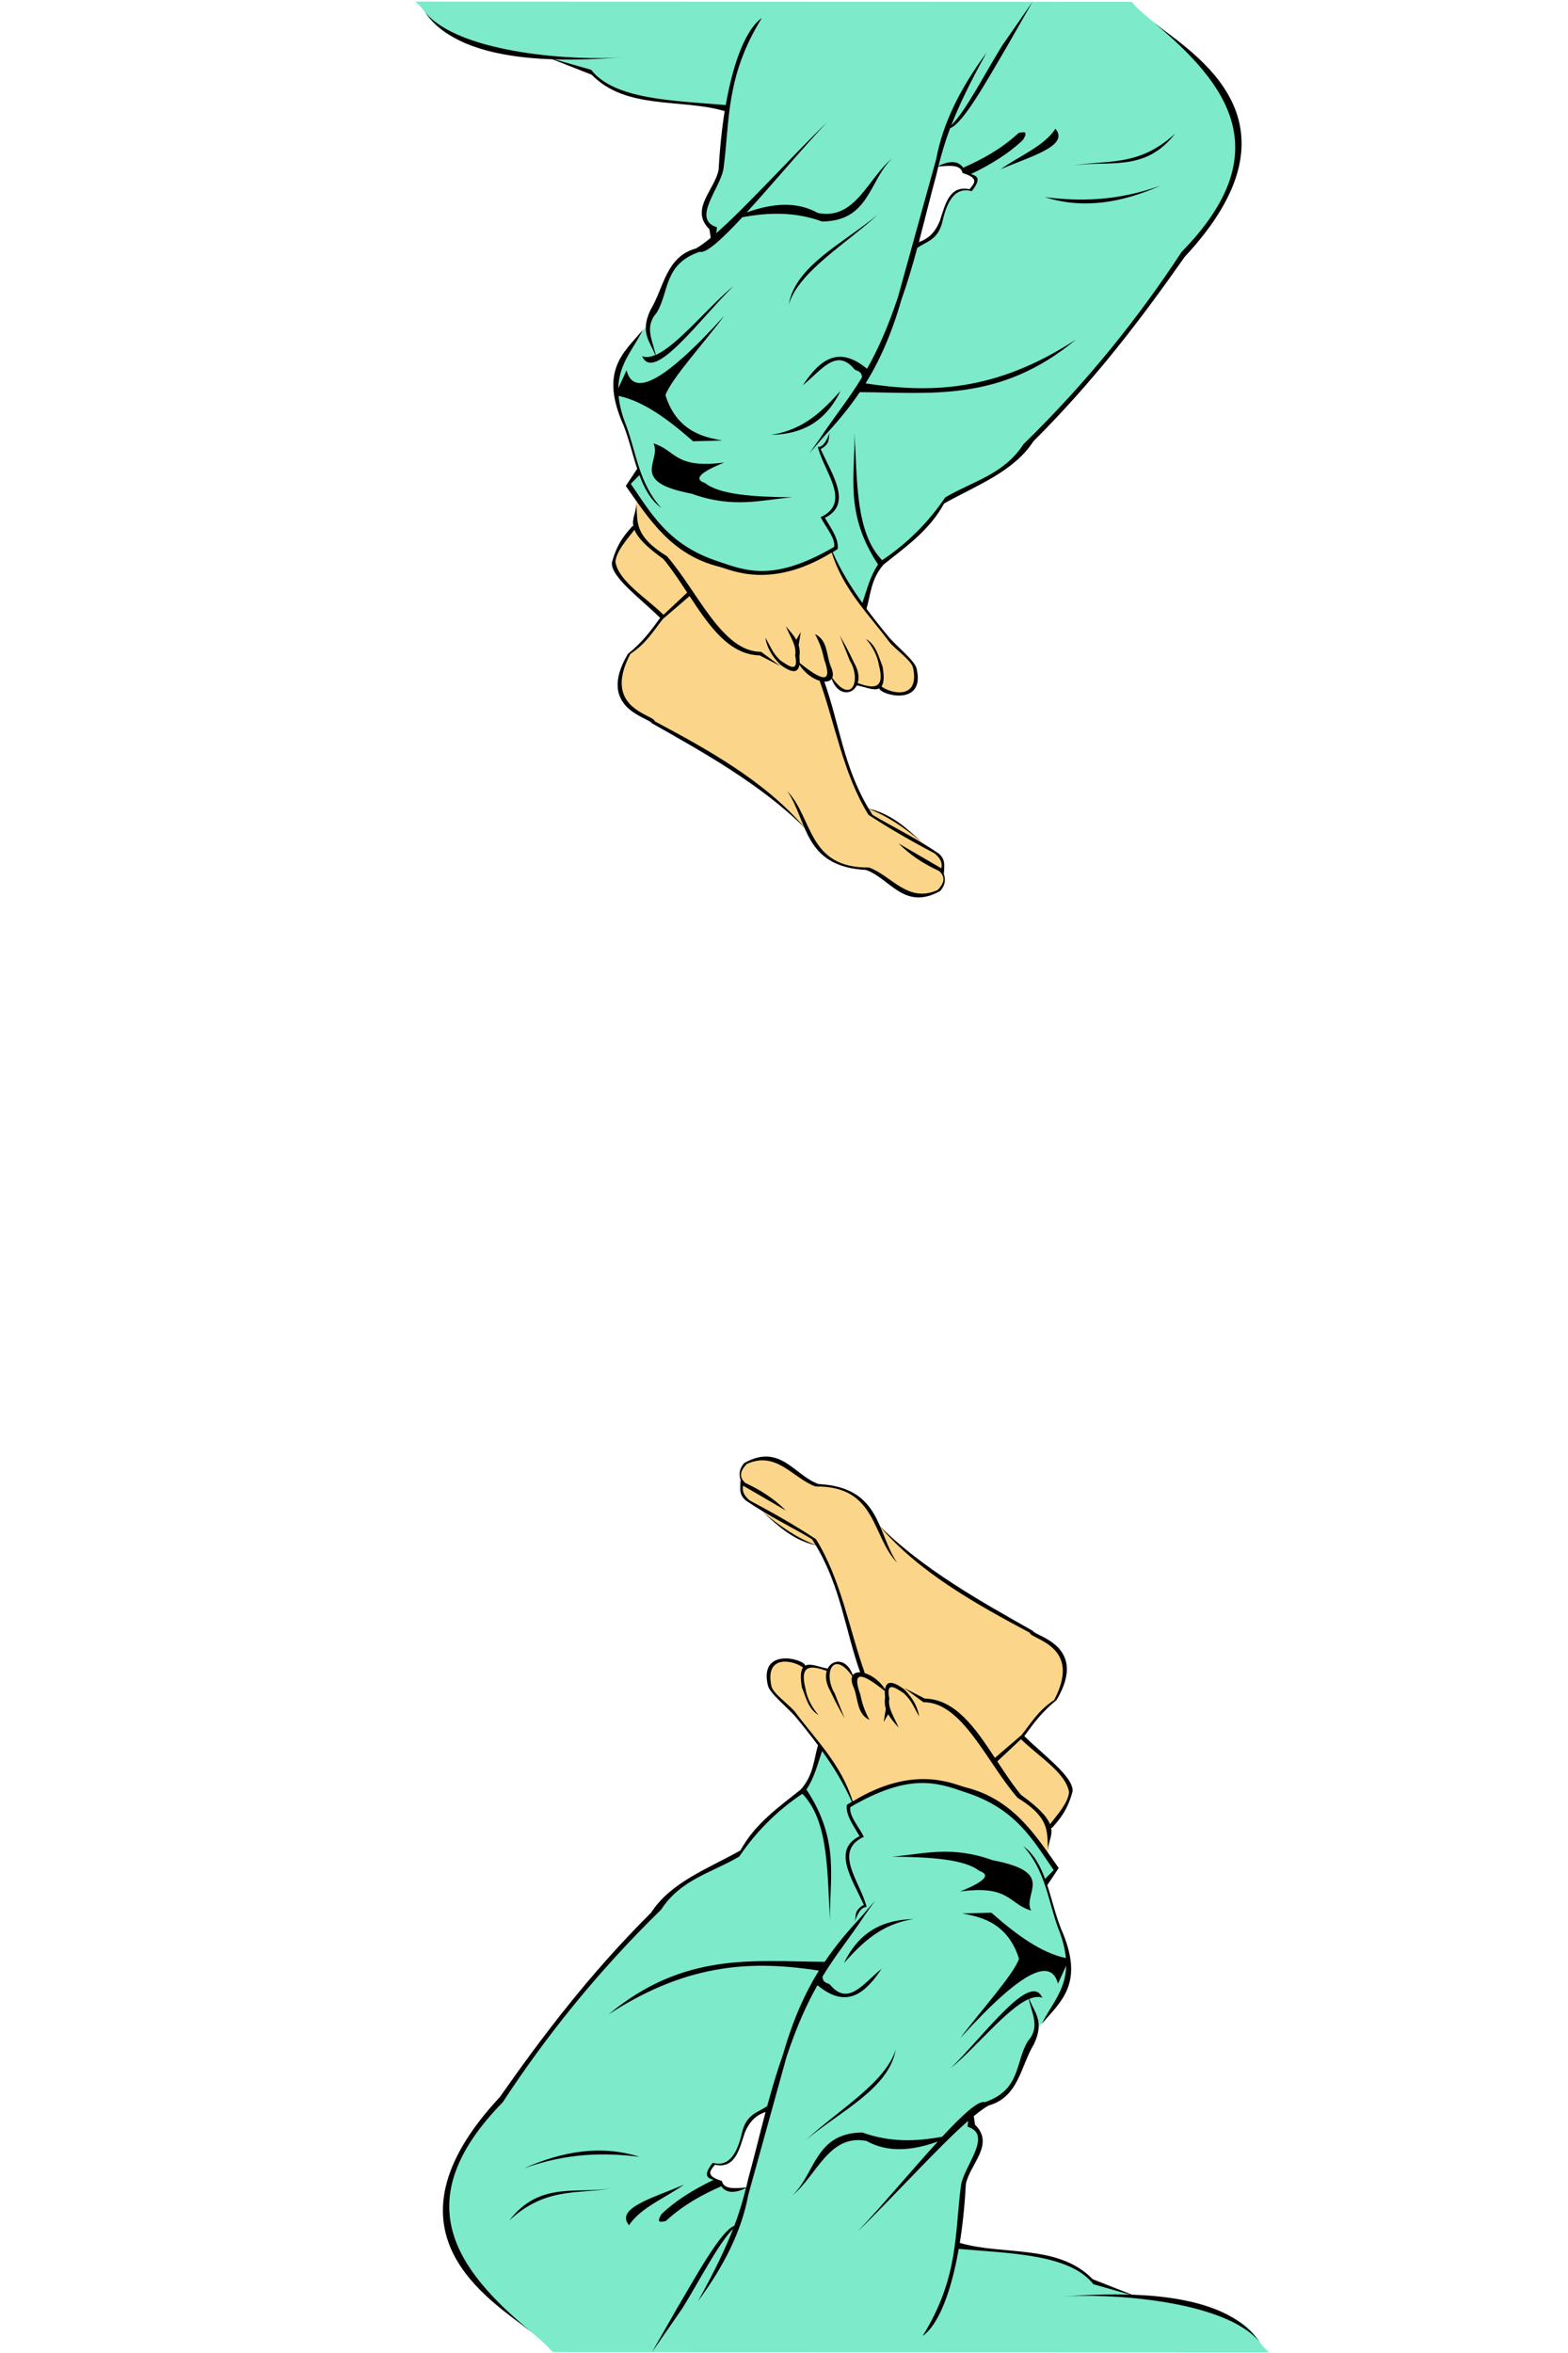 <?xml version="1.0" encoding="UTF-8" standalone="no"?>
<!-- Created with Inkscape (http://www.inkscape.org/) -->

<svg
   xmlns:dc="http://purl.org/dc/elements/1.1/"
   xmlns:cc="http://creativecommons.org/ns#"
   xmlns:rdf="http://www.w3.org/1999/02/22-rdf-syntax-ns#"
   xmlns:svg="http://www.w3.org/2000/svg"
   xmlns="http://www.w3.org/2000/svg"
   xmlns:sodipodi="http://sodipodi.sourceforge.net/DTD/sodipodi-0.dtd"
   xmlns:inkscape="http://www.inkscape.org/namespaces/inkscape"
   id="svg3948"
   version="1.1"
   inkscape:version="0.48.4 r9939"
   width="600"
   height="900"
   sodipodi:docname="Jumper.jpg">
  <defs
     id="defs3952" />
  <sodipodi:namedview
     pagecolor="#ffffff"
     bordercolor="#666666"
     borderopacity="1"
     objecttolerance="10"
     gridtolerance="10"
     guidetolerance="10"
     inkscape:pageopacity="0"
     inkscape:pageshadow="2"
     inkscape:window-width="1275"
     inkscape:window-height="756"
     id="namedview3950"
     showgrid="false"
     inkscape:zoom="0.32593203"
     inkscape:cx="515.39659"
     inkscape:cy="329.24762"
     inkscape:window-x="2"
     inkscape:window-y="22"
     inkscape:window-maximized="0"
     inkscape:current-layer="svg3948" />
  <g
     id="g4544"
     transform="translate(-39.051,-0.169)">
    <path
       sodipodi:nodetypes="cccccccccccscccccscccc"
       inkscape:connector-curvature="0"
       id="path4542"
       d="m 282.651,192.155 -1.151,9.204 c -8.518,12.443 -12.19,15.716 1.918,26.463 l 8.821,8.437 c -4.092,5.297 -7.896,12.181 -12.656,13.807 -4.358,9.782 -7.056,19.291 9.204,25.696 21.549,12.224 43.181,24.355 59.445,42.57 3.239,4.781 7.808,14.698 23.668,14.148 l 14.3,8.863 c 3.566,1.525 16.034,2.792 13.807,-7.287 -0.316,-8.115 -2.082,-6.488 -7.601,-11.008 -2.904,-3.311 -9.012,-7.496 -13.644,-10.231 -2.284,-1.349 -4.853,-2.68 -7.949,-3.397 -9.554,-14.425 -11.206,-32.508 -17.212,-48.999 l 3.068,-1.918 c 3.356,5.487 7.243,8.698 9.882,3.068 3.324,0.971 5.97,2.261 9.293,1.151 4.36,4.511 9.498,2.761 11.922,1.345 2.179,-1.272 2.749,-4.15 0.734,-9.783 C 374.88,240.559 363.307,226.322 357.82,210.564 l -41.803,-4.602 z"
       style="fill:#fbd589;fill-opacity:1;stroke:none" />
    <path
       sodipodi:nodetypes="cccccscscccssccccccscccccccc"
       inkscape:connector-curvature="0"
       id="path4537"
       d="m 197.906,0.781 c 8.391,6.507 2.703,16.366 51.969,21.562 l 15.406,5.188 c 6.401,9.377 29.096,11.78 51.781,14.188 l -3.344,28.094 c -7.087,10.326 -5.439,10.714 -3.125,17.625 0.367,1.097 0.725,2.352 1.094,3.844 -6.514,5.805 -10.714,6.642 -14.062,10.844 -4.845,6.08 -7.43,14.781 -10.562,22.062 -17.929,20.509 -11.969,30.147 -7.875,41.5 l 4.344,14.719 c -0.859,2.378 -4.165,3.38 -3.656,5.125 3.028,10.379 25.548,33.131 51.25,33.844 9.56,0.265 17.793,-3.501 26.5,-8.625 0.591,5.502 8.012,13.652 11.312,20.906 l 7,-16.094 c 8.396,-6.874 17.723,-11.064 24.25,-23.312 10.824,-7.092 22.036,-10.109 32.406,-21.969 23.361,-24.074 43.106,-49.028 61.375,-74.375 31.767,-36.675 16.84,-57.486 -1.625,-77.094 -5.397,-5.731 -15.325,-12.047 -20.25,-17.938 z m 199.938,62.688 c 3.439,-0.232 6.938,-1.008 10.031,1.875 5.268,1.81 5.266,4.624 2.969,7.875 -10.192,-2.353 -10.044,9.08 -13.281,16 l -8.135,5.158 z"
       style="fill:#7deaca;fill-opacity:1;stroke:none" />
    <path
       sodipodi:nodetypes="ccccccccscccccccccccccccccccccccccccccccccccccccccccccccccccccccccccccccccccccccccccccccccccccccccccccccccccccccccccccccccccccccccccccccccccccccccccccccccccccccccccccccccccccccccccccccccccccccccccccccccccc"
       inkscape:connector-curvature="0"
       id="path3958"
       d="M 434.167,0.823 422.511,17.635 c -6.55,10.552 -13.788,24.838 -19.438,30.438 2.746,-7.065 6.826,-15.783 13.469,-27.719 -9.803,13.221 -16.672,26.713 -19.25,40.656 l -14.656,52.875 c -3.943,11.835 -7.87,20.384 -11.812,27.344 -11.176,-9.288 -18.297,-3.09 -24.562,6.281 6.71,-5.275 12.701,-14.547 19.625,-6.219 0.799,0.961 2.785,0.437 3.031,3.188 -5.365,8.83 -10.729,15.215 -16.094,23.375 l -4.062,5.719 5.125,-5.969 c 4.862,-5.228 9.645,-10.738 14.156,-17.438 27.03,0.137 53.748,3.998 82.719,-20.125 -31.141,20.339 -56.36,20.445 -80.5,16.781 5.152,-8.317 9.855,-18.528 13.75,-32.125 2.342,-6.566 4.256,-13.121 6.031,-19.688 3.447,-2.498 7.715,-2.917 9.531,-9.656 2.35,-10.912 6.44,-13.404 11.312,-12.062 3.987,-5.037 1.886,-5.827 -0.312,-6.531 7.634,-3.672 14.474,-7.871 19.875,-13.031 2.262,-3.536 0.363,-3.152 -1.625,-2.688 -6.763,6.216 -13.951,10.091 -21.219,13.281 -1.782,-2.576 -4.913,-2.848 -9.438,-0.688 1.077,-4.301 2.348,-8.832 4.469,-14.438 4.905,-1.812 13.537,-17.257 21.781,-31.312 z m -232.5,4 c 7.424,10.704 22.93,17.134 48.812,18.031 l 15,5.906 c 13.251,13.58 34.273,8.986 50.875,13.906 -1.08,6.734 -1.87,14.214 -2.312,22.406 -1.395,7.593 -11.266,15.188 -3.531,22.781 l 0.5,3.281 c -2.124,1.745 -4.045,3.169 -5.656,4.062 -11.583,3.218 -12.277,15.15 -17.406,23.531 -4.187,8.935 0.075,12.265 1.812,17.25 -1.862,0.773 -3.539,1.001 -5,0.438 4.52,10.278 21.841,-13.946 34.969,-26.844 -9.653,7.889 -21.372,22.703 -29.75,26.344 -4e-4,-0.002 -0.031,0.002 -0.031,0 -1.1,-5.34 -4.45,-10.692 0.312,-16.031 4.972,-7.986 2.553,-18.626 16.5,-23.406 2.404,0.822 8.655,-4.939 16.344,-13.219 9.907,-1.837 19.999,-2.194 30.531,1.625 18.207,-0.11 17.999,-15.99 26.844,-24.125 -9.273,7.397 -14.049,23.771 -28.469,20.875 -7.983,-4.474 -17.276,-3.804 -27.281,-0.188 9.788,-10.694 21.529,-24.774 30.719,-34.438 -13.908,13.416 -30.765,32.266 -42.312,42.344 l 0.25,-2.25 c -9.897,-3.097 1.384,-14.918 2.531,-22.562 2.411,-18.292 0.766,-35.156 14.656,-57.5 -5.756,4.029 -10.76,15.855 -13.812,33.313 -20.546,-1.722 -42.672,-2.153 -51.531,-13.5 l -14.062,-4 c 7.75,0.238 16.41,-0.008 26.062,-0.781 -16.732,1.4 -62.036,-1.053 -75.562,-17.25 z m 278.75,3.844 c 28.911,23.988 47.759,50.063 10.812,87.813 -16.408,25.019 -36.013,49.659 -60.594,73.656 -7.542,11.634 -19.615,14.177 -29.906,20.312 -6.204,9.145 -14.061,17.268 -24.125,24 -10.232,-10.538 -9.464,-30.329 -10.594,-48.531 0.341,15.935 -3.979,30.467 9.031,50.156 -3.115,4.627 -4.265,9.747 -6,14.719 -4.432,-6.198 -8.359,-12.602 -11.375,-19.406 0.637,-0.39 1.289,-0.795 1.938,-1.219 0.443,-3.977 -2.617,-7.96 -4.906,-11.938 10.604,-5.222 2.938,-16.234 -1.625,-26.281 3.995,-2.169 2.8,-4.362 3.531,-6.531 -1.225,3.459 -2.649,5.831 -4.594,5.688 2.283,9.473 13.128,21.315 1.062,26.875 1.936,3.851 5.79,8.166 5.156,11.375 -22.668,13.226 -33.26,9.389 -43.938,5.688 -19.477,-6.239 -25.928,-18.35 -33.875,-29.812 l 3.312,-3.344 c 1.88,5.088 4.317,9.621 8.344,12.562 -8.482,-9.467 -9.459,-20.653 -13.281,-31.188 -1.809,-4.502 -2.738,-8.314 -3.031,-11.656 9.5,1.987 19,8.986 28.5,17.344 l 11.125,-0.281 c -4.514,-1.039 -16.977,-2.084 -21.688,-17.344 2.003,-5.999 14.973,-20.233 22.5,-30.375 -24.606,27.102 -34.865,30.406 -37.406,20.875 l -3.156,6.875 c 0.208,-9.553 5.835,-15.017 9.375,-22.312 -7.222,8.617 -16.772,15.465 -7.312,36.594 2.075,5.286 3.439,11.295 5.281,16.812 l -0.125,-0.281 -4.344,6.531 c 9.086,12.932 17.579,26.389 35.781,30.906 4.591,1.191 19.699,8.84 43.025,-5.435 4.515,14.377 14.038,23.418 22.319,34.56 2.967,3.201 8.209,6.834 8.812,9.562 2.64,12.485 -8.778,9.752 -12.094,7.094 0.865,-1.18 1.149,-3.476 0.406,-7.656 -1.575,-3.836 -2.373,-8.133 -6.344,-10.531 2.682,3.133 4.364,6.512 5,10.156 2.416,9.49 -2.42,8.77 -8.156,6.75 0.626,-2.006 0.386,-4.728 -1.438,-7.875 -2.573,-5.484 -3.776,-7.354 -5.406,-10.312 l 3.781,9.5 c 4.593,7.621 0.703,17.116 -6.688,6.656 0.432,-0.986 0.325,-2.468 -0.625,-4.5 -1.669,-4.26 -1.077,-9.893 -5.969,-12.219 2.05,3.691 2.913,6.805 3.531,9.781 3.56,9.869 -1.43,7.669 -9.406,1.25 0.036,-0.681 -8.5e-4,-1.462 -0.094,-2.344 0.246,-1.718 0.12,-3.169 -0.281,-4.469 l 0.812,-5.031 -1.719,3 c -1.043,-1.869 -2.558,-3.452 -3.969,-5.156 1.419,3.699 4.241,7.366 3.531,11.125 1.396,6.75 -2.142,4.332 -5.688,1.906 -3.072,-2.893 -3.932,-5.795 -5.719,-8.688 0.574,3.435 2.256,6.877 5.719,10.312 4.647,3.455 6.865,3.141 7.312,0.062 2.108,3.246 5.165,5.348 7.75,6.125 6.097,17.139 9.046,35.63 18.688,51.25 8.122,5.366 16.77,10.242 25.312,14.781 2.344,1.898 3.051,3.789 2.562,5.688 l -16.375,-9.531 c 4.615,4.641 9.896,7.962 15.531,10.562 2.731,2.429 1.796,4.852 -0.562,7.281 -11.426,5.131 -17.606,-5.504 -26.281,-8.625 -23.487,0.296 -21.412,-19.019 -31.25,-29.188 7.861,11.41 6.09,28.862 30.094,30.125 9.236,3.223 14.6,15.734 28.375,8.062 2.228,-2.422 2.12,-4.859 1.188,-7.281 l 0.344,0.562 c -0.175,-2.557 0.911,-5.099 -2.094,-7.656 -9.522,-6.423 -17.618,-10.147 -25.312,-14.781 -0.49,-0.758 -0.953,-1.492 -1.406,-2.25 7.229,2.732 13.723,7.324 20,12.438 -5.755,-5.262 -11.48,-10.568 -20.062,-12.531 -9.651,-16.194 -11.203,-32.4 -16.969,-48.594 1.247,0.063 2.257,-0.274 2.812,-1.062 2.329,6.518 7.788,6.281 9.656,2.438 l 0.031,0.094 c 2.868,0.431 6.43,2.182 8.5,1.125 0.697,2.648 17.782,7.041 14.312,-7.625 -0.758,-3.001 -6.854,-7.797 -10.375,-11.719 -3.052,-3.659 -5.991,-7.354 -8.781,-11.125 1.622,-5.622 1.649,-11.253 6.5,-16.875 8.46,-6.808 17.414,-12.901 23.188,-23.375 12.35,-6.954 26.559,-12.075 34.156,-23.781 23.602,-23.522 41.394,-47.04 57.906,-70.563 48.226,-51.711 3.497,-77.535 -11.969,-89.75 z m -37.5,40.75 c -4.36,6.717 -13.902,10.411 -21,15.531 10.697,-4.742 26.618,-8.869 21,-15.531 z m 45.812,1.812 c -14.216,13.275 -26.96,9.841 -40.25,12.469 13.64,-2.635 28.444,3.006 40.25,-12.469 z m -86.344,12.375 c 2.487,0.007 4.524,0.531 5,2.75 6.827,2.067 4.211,4.12 2.688,6.188 -7.691,-1.599 -9.273,5.627 -11.375,12.062 -2.023,5.074 -4.901,7.063 -8.031,8.156 2.256,-8.502 4.282,-16.998 6.625,-25.5 0.27,-1.123 0.528,-2.265 0.812,-3.406 1.444,-0.103 2.934,-0.254 4.281,-0.25 z m 80.781,7.562 c -16.55,5.932 -30.78,6.097 -44.281,4.406 14.765,4.694 29.516,2.127 44.281,-4.406 z m -108.125,11 c -13.008,10.874 -31.668,19.619 -34.156,34.438 3.871,-12.637 21.894,-23.091 34.156,-34.438 z m -14.375,67.531 c -6.857,7.606 -14.028,14.883 -26.562,16.812 11.065,-0.246 20.543,-4.314 26.562,-16.812 z m -71.594,20.062 c 3.406,6.552 -9.905,14.621 14.656,19.25 16.025,5.767 26.52,2.35 38.5,1.375 -14.778,-0.119 -27.875,-1.022 -33.344,-5.438 -3.985,-1.336 -3.129,-3.653 7.312,-7.875 -19.013,2.546 -18.445,-4.692 -27.125,-7.312 z m -6.625,22.844 c 0.308,3.192 -1.699,5.482 -1.031,8.812 l -0.344,-0.031 c -2.958,3.319 -5.917,6.684 -7.875,14 -0.416,5.502 11.031,13.775 18.469,21.125 -3.361,4.604 -6.62,9.177 -12.344,13.781 -12.344,20.87 8.207,24.334 9.094,26.469 19.476,11.026 41.712,23.343 58.633,40.117 -15.215,-17.963 -37.624,-30.233 -57.415,-40.805 -0.358,-2.634 -20.435,-4.805 -9.375,-25.781 6.356,-4.2 8.793,-8.875 12.5,-13.406 l 10.156,-8.719 c 7.491,11.395 15.105,22.442 26.844,22.688 l 7.875,4.062 -7.344,-5.438 c -14.951,0.096 -24.326,-23.188 -36.062,-36.594 -13.561,-8.283 -10.79,-13.983 -11.781,-20.281 z m -0.625,10.219 c 1.105,2.723 4.092,6.177 11.062,11.156 3.207,3.857 6.167,8.335 9.125,12.844 l -9.062,8.5 c -6.835,-6.691 -17.288,-12.931 -18.406,-20.312 0.443,-4.058 4.106,-8.129 7.281,-12.188 z"
       style="fill:#000000;fill-opacity:1;stroke:none" />
  </g>
  <g
     transform="matrix(-1,0,0,-1,683.623,900.545)"
     id="g4544-4">
    <path
       sodipodi:nodetypes="cccccccccccscccccscccc"
       inkscape:connector-curvature="0"
       id="path4542-7"
       d="m 282.651,192.155 -1.151,9.204 c -8.518,12.443 -12.19,15.716 1.918,26.463 l 8.821,8.437 c -4.092,5.297 -7.896,12.181 -12.656,13.807 -4.358,9.782 -7.056,19.291 9.204,25.696 21.549,12.224 43.181,24.355 59.445,42.57 3.239,4.781 7.808,14.698 23.668,14.148 l 14.3,8.863 c 3.566,1.525 16.034,2.792 13.807,-7.287 -0.316,-8.115 -2.082,-6.488 -7.601,-11.008 -2.904,-3.311 -9.012,-7.496 -13.644,-10.231 -2.284,-1.349 -4.853,-2.68 -7.949,-3.397 -9.554,-14.425 -11.206,-32.508 -17.212,-48.999 l 3.068,-1.918 c 3.356,5.487 7.243,8.698 9.882,3.068 3.324,0.971 5.97,2.261 9.293,1.151 4.36,4.511 9.498,2.761 11.922,1.345 2.179,-1.272 2.749,-4.15 0.734,-9.783 C 374.88,240.559 363.307,226.322 357.82,210.564 l -41.803,-4.602 z"
       style="fill:#fbd589;fill-opacity:1;stroke:none" />
    <path
       sodipodi:nodetypes="cccccscscccssccccccscccccccc"
       inkscape:connector-curvature="0"
       id="path4537-6"
       d="m 197.906,0.781 c 8.391,6.507 2.703,16.366 51.969,21.562 l 15.406,5.188 c 6.401,9.377 29.096,11.78 51.781,14.188 l -3.344,28.094 c -7.087,10.326 -5.439,10.714 -3.125,17.625 0.367,1.097 0.725,2.352 1.094,3.844 -6.514,5.805 -10.714,6.642 -14.062,10.844 -4.845,6.08 -7.43,14.781 -10.562,22.062 -17.929,20.509 -11.969,30.147 -7.875,41.5 l 4.344,14.719 c -0.859,2.378 -4.165,3.38 -3.656,5.125 3.028,10.379 25.548,33.131 51.25,33.844 9.56,0.265 17.793,-3.501 26.5,-8.625 0.591,5.502 8.012,13.652 11.312,20.906 l 7,-16.094 c 8.396,-6.874 17.723,-11.064 24.25,-23.312 10.824,-7.092 22.036,-10.109 32.406,-21.969 23.361,-24.074 43.106,-49.028 61.375,-74.375 31.767,-36.675 16.84,-57.486 -1.625,-77.094 -5.397,-5.731 -15.325,-12.047 -20.25,-17.938 z m 199.938,62.688 c 3.439,-0.232 6.938,-1.008 10.031,1.875 5.268,1.81 5.266,4.624 2.969,7.875 -10.192,-2.353 -10.044,9.08 -13.281,16 l -8.135,5.158 z"
       style="fill:#7deaca;fill-opacity:1;stroke:none" />
    <path
       sodipodi:nodetypes="ccccccccscccccccccccccccccccccccccccccccccccccccccccccccccccccccccccccccccccccccccccccccccccccccccccccccccccccccccccccccccccccccccccccccccccccccccccccccccccccccccccccccccccccccccccccccccccccccccccccccccccc"
       inkscape:connector-curvature="0"
       id="path3958-9"
       d="M 434.167,0.823 422.511,17.635 c -6.55,10.552 -13.788,24.838 -19.438,30.438 2.746,-7.065 6.826,-15.783 13.469,-27.719 -9.803,13.221 -16.672,26.713 -19.25,40.656 l -14.656,52.875 c -3.943,11.835 -7.87,20.384 -11.812,27.344 -11.176,-9.288 -18.297,-3.09 -24.562,6.281 6.71,-5.275 12.701,-14.547 19.625,-6.219 0.799,0.961 2.785,0.437 3.031,3.188 -5.365,8.83 -10.729,15.215 -16.094,23.375 l -4.062,5.719 5.125,-5.969 c 4.862,-5.228 9.645,-10.738 14.156,-17.438 27.03,0.137 53.748,3.998 82.719,-20.125 -31.141,20.339 -56.36,20.445 -80.5,16.781 5.152,-8.317 9.855,-18.528 13.75,-32.125 2.342,-6.566 4.256,-13.121 6.031,-19.688 3.447,-2.498 7.715,-2.917 9.531,-9.656 2.35,-10.912 6.44,-13.404 11.312,-12.062 3.987,-5.037 1.886,-5.827 -0.312,-6.531 7.634,-3.672 14.474,-7.871 19.875,-13.031 2.262,-3.536 0.363,-3.152 -1.625,-2.688 -6.763,6.216 -13.951,10.091 -21.219,13.281 -1.782,-2.576 -4.913,-2.848 -9.438,-0.688 1.077,-4.301 2.348,-8.832 4.469,-14.438 4.905,-1.812 13.537,-17.257 21.781,-31.312 z m -232.5,4 c 7.424,10.704 22.93,17.134 48.812,18.031 l 15,5.906 c 13.251,13.58 34.273,8.986 50.875,13.906 -1.08,6.734 -1.87,14.214 -2.312,22.406 -1.395,7.593 -11.266,15.188 -3.531,22.781 l 0.5,3.281 c -2.124,1.745 -4.045,3.169 -5.656,4.062 -11.583,3.218 -12.277,15.15 -17.406,23.531 -4.187,8.935 0.075,12.265 1.812,17.25 -1.862,0.773 -3.539,1.001 -5,0.438 4.52,10.278 21.841,-13.946 34.969,-26.844 -9.653,7.889 -21.372,22.703 -29.75,26.344 -4e-4,-0.002 -0.031,0.002 -0.031,0 -1.1,-5.34 -4.45,-10.692 0.312,-16.031 4.972,-7.986 2.553,-18.626 16.5,-23.406 2.404,0.822 8.655,-4.939 16.344,-13.219 9.907,-1.837 19.999,-2.194 30.531,1.625 18.207,-0.11 17.999,-15.99 26.844,-24.125 -9.273,7.397 -14.049,23.771 -28.469,20.875 -7.983,-4.474 -17.276,-3.804 -27.281,-0.188 9.788,-10.694 21.529,-24.774 30.719,-34.438 -13.908,13.416 -30.765,32.266 -42.312,42.344 l 0.25,-2.25 c -9.897,-3.097 1.384,-14.918 2.531,-22.562 2.411,-18.292 0.766,-35.156 14.656,-57.5 -5.756,4.029 -10.76,15.855 -13.812,33.313 -20.546,-1.722 -42.672,-2.153 -51.531,-13.5 l -14.062,-4 c 7.75,0.238 16.41,-0.008 26.062,-0.781 -16.732,1.4 -62.036,-1.053 -75.562,-17.25 z m 278.75,3.844 c 28.911,23.988 47.759,50.063 10.812,87.813 -16.408,25.019 -36.013,49.659 -60.594,73.656 -7.542,11.634 -19.615,14.177 -29.906,20.312 -6.204,9.145 -14.061,17.268 -24.125,24 -10.232,-10.538 -9.464,-30.329 -10.594,-48.531 0.341,15.935 -3.979,30.467 9.031,50.156 -3.115,4.627 -4.265,9.747 -6,14.719 -4.432,-6.198 -8.359,-12.602 -11.375,-19.406 0.637,-0.39 1.289,-0.795 1.938,-1.219 0.443,-3.977 -2.617,-7.96 -4.906,-11.938 10.604,-5.222 2.938,-16.234 -1.625,-26.281 3.995,-2.169 2.8,-4.362 3.531,-6.531 -1.225,3.459 -2.649,5.831 -4.594,5.688 2.283,9.473 13.128,21.315 1.062,26.875 1.936,3.851 5.79,8.166 5.156,11.375 -22.668,13.226 -33.26,9.389 -43.938,5.688 -19.477,-6.239 -25.928,-18.35 -33.875,-29.812 l 3.312,-3.344 c 1.88,5.088 4.317,9.621 8.344,12.562 -8.482,-9.467 -9.459,-20.653 -13.281,-31.188 -1.809,-4.502 -2.738,-8.314 -3.031,-11.656 9.5,1.987 19,8.986 28.5,17.344 l 11.125,-0.281 c -4.514,-1.039 -16.977,-2.084 -21.688,-17.344 2.003,-5.999 14.973,-20.233 22.5,-30.375 -24.606,27.102 -34.865,30.406 -37.406,20.875 l -3.156,6.875 c 0.208,-9.553 5.835,-15.017 9.375,-22.312 -7.222,8.617 -16.772,15.465 -7.312,36.594 2.075,5.286 3.439,11.295 5.281,16.812 l -0.125,-0.281 -4.344,6.531 c 9.086,12.932 17.579,26.389 35.781,30.906 4.591,1.191 19.699,8.84 43.025,-5.435 4.515,14.377 14.038,23.418 22.319,34.56 2.967,3.201 8.209,6.834 8.812,9.562 2.64,12.485 -8.778,9.752 -12.094,7.094 0.865,-1.18 1.149,-3.476 0.406,-7.656 -1.575,-3.836 -2.373,-8.133 -6.344,-10.531 2.682,3.133 4.364,6.512 5,10.156 2.416,9.49 -2.42,8.77 -8.156,6.75 0.626,-2.006 0.386,-4.728 -1.438,-7.875 -2.573,-5.484 -3.776,-7.354 -5.406,-10.312 l 3.781,9.5 c 4.593,7.621 0.703,17.116 -6.688,6.656 0.432,-0.986 0.325,-2.468 -0.625,-4.5 -1.669,-4.26 -1.077,-9.893 -5.969,-12.219 2.05,3.691 2.913,6.805 3.531,9.781 3.56,9.869 -1.43,7.669 -9.406,1.25 0.036,-0.681 -8.5e-4,-1.462 -0.094,-2.344 0.246,-1.718 0.12,-3.169 -0.281,-4.469 l 0.812,-5.031 -1.719,3 c -1.043,-1.869 -2.558,-3.452 -3.969,-5.156 1.419,3.699 4.241,7.366 3.531,11.125 1.396,6.75 -2.142,4.332 -5.688,1.906 -3.072,-2.893 -3.932,-5.795 -5.719,-8.688 0.574,3.435 2.256,6.877 5.719,10.312 4.647,3.455 6.865,3.141 7.312,0.062 2.108,3.246 5.165,5.348 7.75,6.125 6.097,17.139 9.046,35.63 18.688,51.25 8.122,5.366 16.77,10.242 25.312,14.781 2.344,1.898 3.051,3.789 2.562,5.688 l -16.375,-9.531 c 4.615,4.641 9.896,7.962 15.531,10.562 2.731,2.429 1.796,4.852 -0.562,7.281 -11.426,5.131 -17.606,-5.504 -26.281,-8.625 -23.487,0.296 -21.412,-19.019 -31.25,-29.188 7.861,11.41 6.09,28.862 30.094,30.125 9.236,3.223 14.6,15.734 28.375,8.062 2.228,-2.422 2.12,-4.859 1.188,-7.281 l 0.344,0.562 c -0.175,-2.557 0.911,-5.099 -2.094,-7.656 -9.522,-6.423 -17.618,-10.147 -25.312,-14.781 -0.49,-0.758 -0.953,-1.492 -1.406,-2.25 7.229,2.732 13.723,7.324 20,12.438 -5.755,-5.262 -11.48,-10.568 -20.062,-12.531 -9.651,-16.194 -11.203,-32.4 -16.969,-48.594 1.247,0.063 2.257,-0.274 2.812,-1.062 2.329,6.518 7.788,6.281 9.656,2.438 l 0.031,0.094 c 2.868,0.431 6.43,2.182 8.5,1.125 0.697,2.648 17.782,7.041 14.312,-7.625 -0.758,-3.001 -6.854,-7.797 -10.375,-11.719 -3.052,-3.659 -5.991,-7.354 -8.781,-11.125 1.622,-5.622 1.649,-11.253 6.5,-16.875 8.46,-6.808 17.414,-12.901 23.188,-23.375 12.35,-6.954 26.559,-12.075 34.156,-23.781 23.602,-23.522 41.394,-47.04 57.906,-70.563 48.226,-51.711 3.497,-77.535 -11.969,-89.75 z m -37.5,40.75 c -4.36,6.717 -13.902,10.411 -21,15.531 10.697,-4.742 26.618,-8.869 21,-15.531 z m 45.812,1.812 c -14.216,13.275 -26.96,9.841 -40.25,12.469 13.64,-2.635 28.444,3.006 40.25,-12.469 z m -86.344,12.375 c 2.487,0.007 4.524,0.531 5,2.75 6.827,2.067 4.211,4.12 2.688,6.188 -7.691,-1.599 -9.273,5.627 -11.375,12.062 -2.023,5.074 -4.901,7.063 -8.031,8.156 2.256,-8.502 4.282,-16.998 6.625,-25.5 0.27,-1.123 0.528,-2.265 0.812,-3.406 1.444,-0.103 2.934,-0.254 4.281,-0.25 z m 80.781,7.562 c -16.55,5.932 -30.78,6.097 -44.281,4.406 14.765,4.694 29.516,2.127 44.281,-4.406 z m -108.125,11 c -13.008,10.874 -31.668,19.619 -34.156,34.438 3.871,-12.637 21.894,-23.091 34.156,-34.438 z m -14.375,67.531 c -6.857,7.606 -14.028,14.883 -26.562,16.812 11.065,-0.246 20.543,-4.314 26.562,-16.812 z m -71.594,20.062 c 3.406,6.552 -9.905,14.621 14.656,19.25 16.025,5.767 26.52,2.35 38.5,1.375 -14.778,-0.119 -27.875,-1.022 -33.344,-5.438 -3.985,-1.336 -3.129,-3.653 7.312,-7.875 -19.013,2.546 -18.445,-4.692 -27.125,-7.312 z m -6.625,22.844 c 0.308,3.192 -1.699,5.482 -1.031,8.812 l -0.344,-0.031 c -2.958,3.319 -5.917,6.684 -7.875,14 -0.416,5.502 11.031,13.775 18.469,21.125 -3.361,4.604 -6.62,9.177 -12.344,13.781 -12.344,20.87 8.207,24.334 9.094,26.469 19.476,11.026 41.712,23.343 58.633,40.117 -15.215,-17.963 -37.624,-30.233 -57.415,-40.805 -0.358,-2.634 -20.435,-4.805 -9.375,-25.781 6.356,-4.2 8.793,-8.875 12.5,-13.406 l 10.156,-8.719 c 7.491,11.395 15.105,22.442 26.844,22.688 l 7.875,4.062 -7.344,-5.438 c -14.951,0.096 -24.326,-23.188 -36.062,-36.594 -13.561,-8.283 -10.79,-13.983 -11.781,-20.281 z m -0.625,10.219 c 1.105,2.723 4.092,6.177 11.062,11.156 3.207,3.857 6.167,8.335 9.125,12.844 l -9.062,8.5 c -6.835,-6.691 -17.288,-12.931 -18.406,-20.312 0.443,-4.058 4.106,-8.129 7.281,-12.188 z"
       style="fill:#000000;fill-opacity:1;stroke:none" />
  </g>
</svg>
